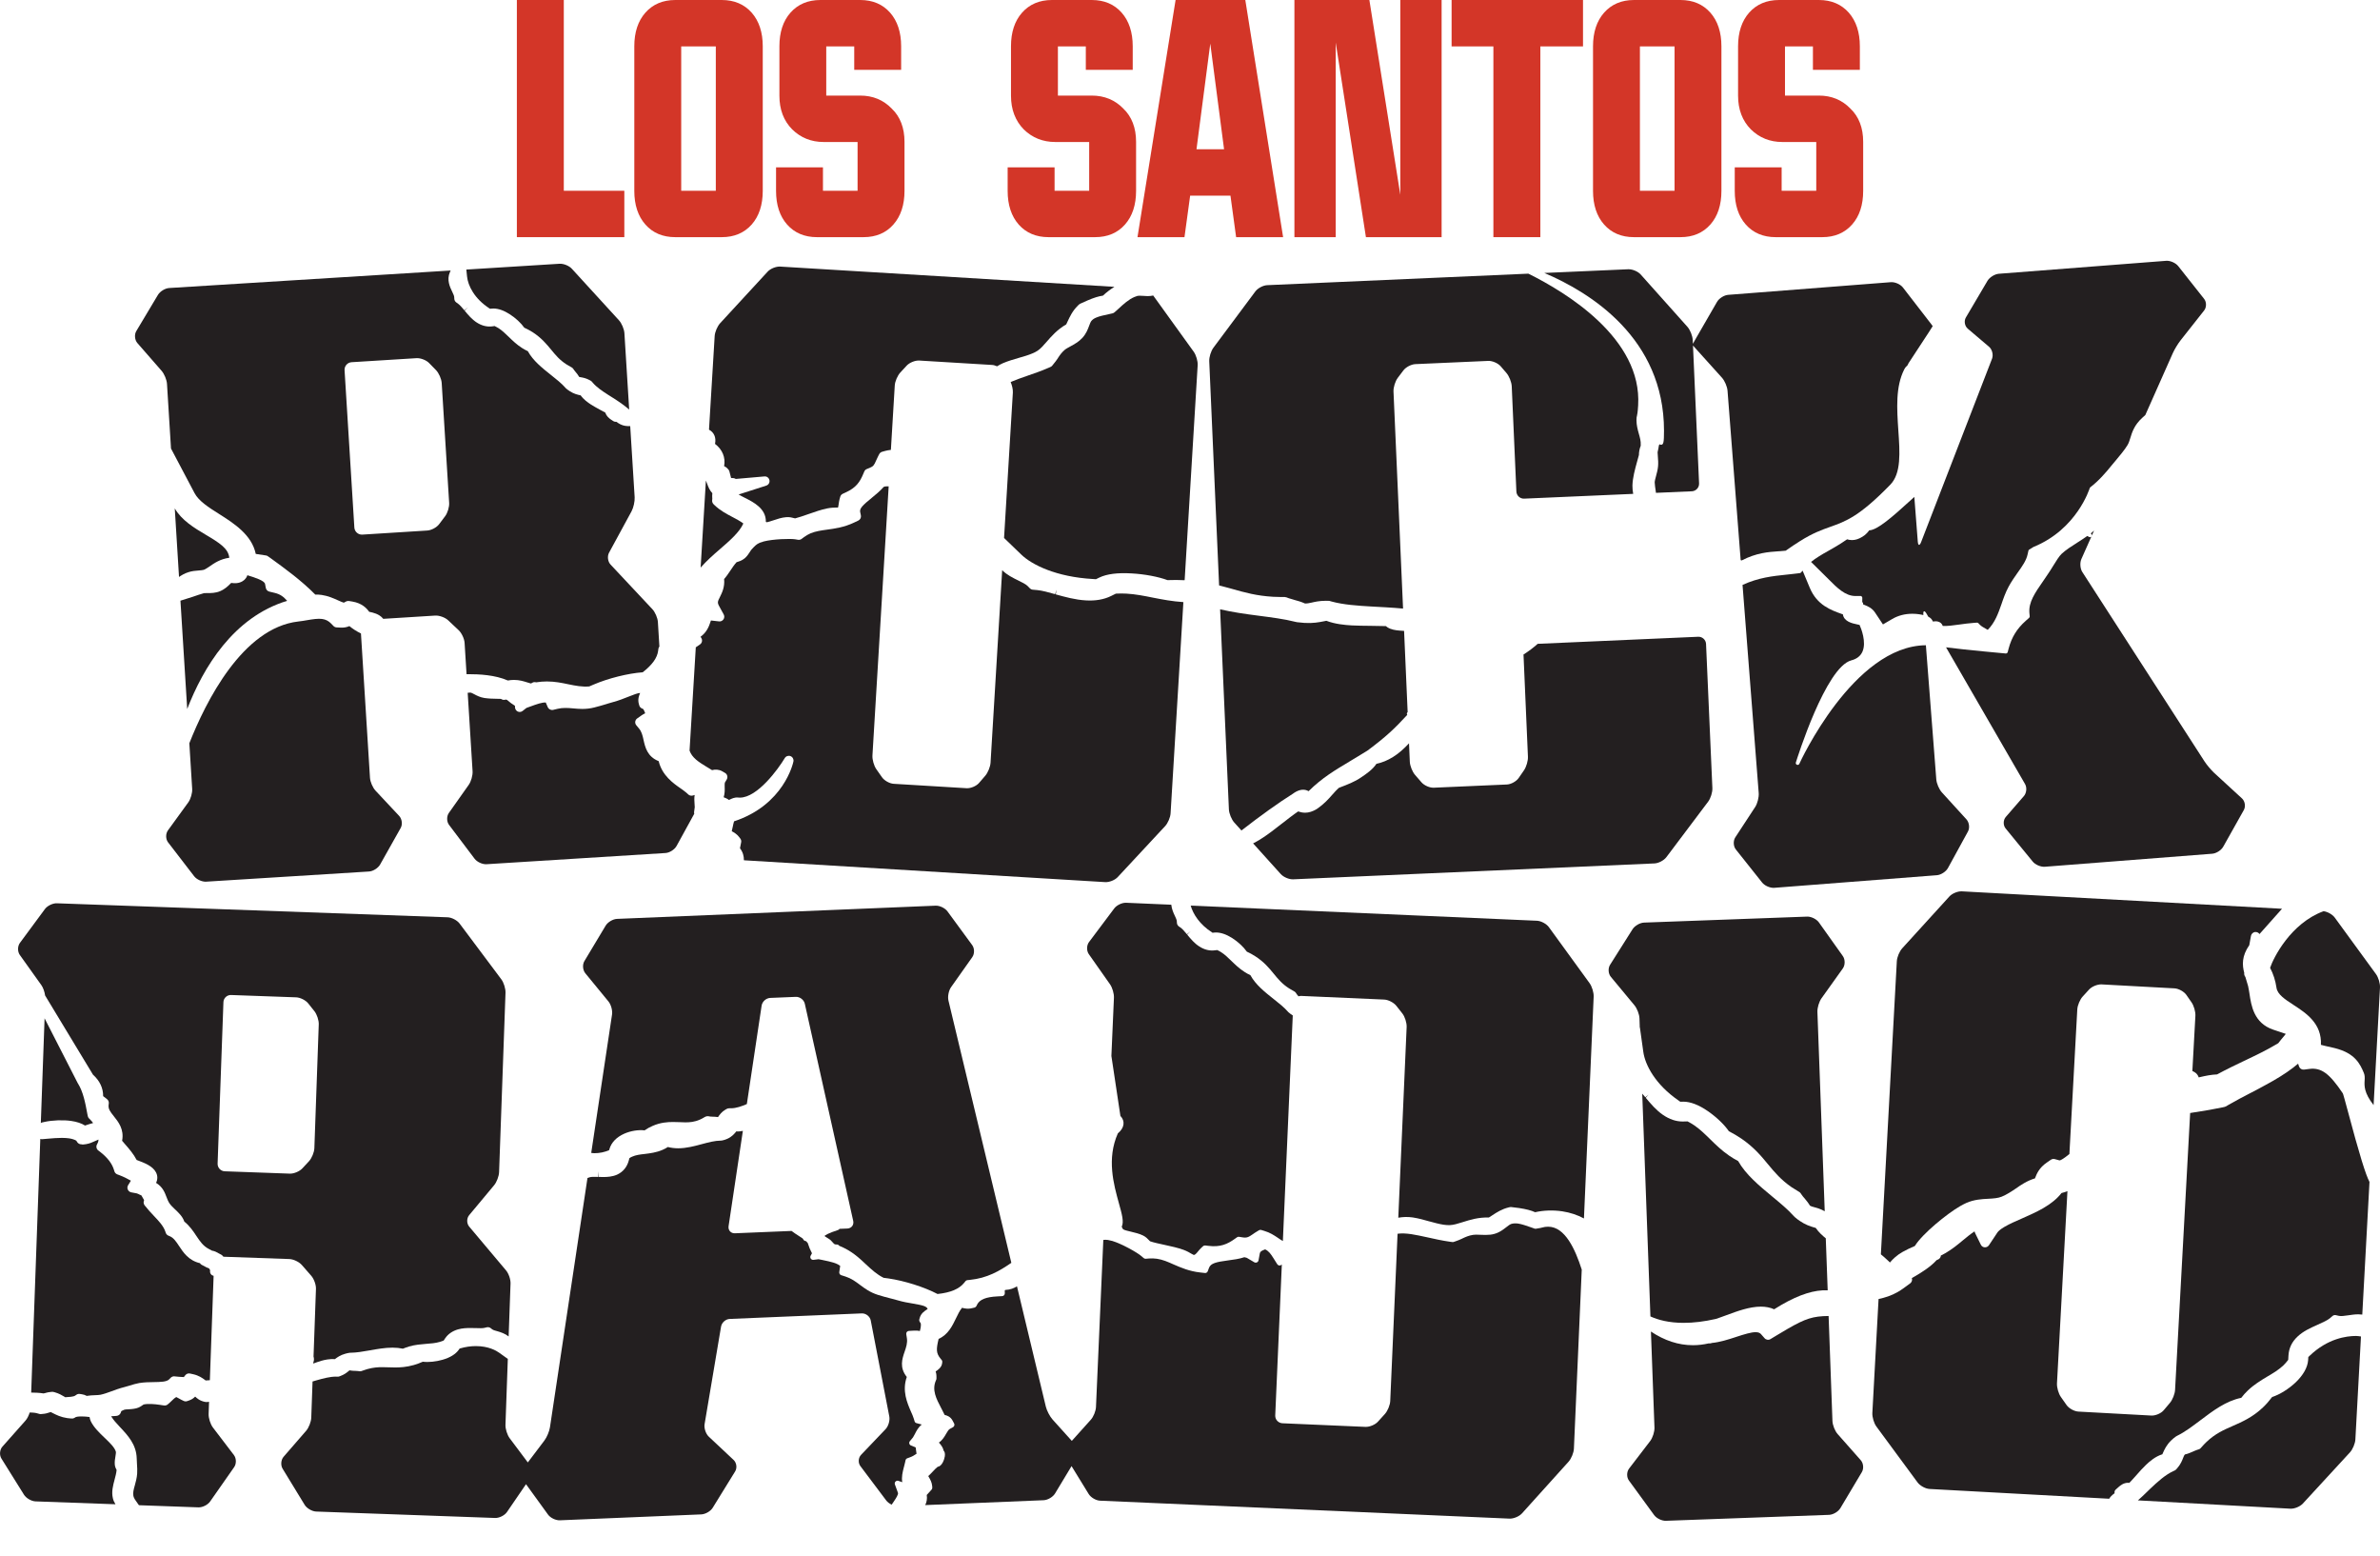 <?xml version="1.0" encoding="UTF-8"?>
<svg width="193.06px" height="126.19px" enable-background="new 0 0 193.061 126.188" version="1.1" viewBox="0 0 193.06 126.19" xml:space="preserve" xmlns="http://www.w3.org/2000/svg">

	
		<g fill="#231F20">
			<path d="m114.6 98.729c0.459 0.069 0.938 0.202 1.317 0.312l0.036 8e-3c0.382 0.104 0.777 0.213 1.141 0.269 0.168 0.022 0.311 0.035 0.452 0.035h0.046c0.313-9e-3 0.696-0.129 1.065-0.246 0.594-0.187 1.272-0.399 2.117-0.373 0.093-0.054 0.188-0.116 0.284-0.183 0.355-0.233 0.755-0.498 1.332-0.639l0.097-0.023c0.028-8e-3 0.056-8e-3 0.082-4e-3l0.105 0.012c0.218 0.023 0.4 0.047 0.563 0.07 0.558 0.086 0.97 0.191 1.289 0.338 0.688-0.158 1.462-0.182 2.203-0.073 0.648 0.097 1.245 0.302 1.757 0.578l0.788-17.981c0.017-0.334-0.136-0.83-0.331-1.099l-3.301-4.543c-0.195-0.269-0.631-0.502-0.961-0.519l-28.095-1.227c0.198 0.689 0.723 1.529 1.741 2.178 0.016 8e-3 0.025 0.02 0.038 0.025l0.112-0.016c0.057-4e-3 0.108-8e-3 0.159-8e-3 0.401 0 0.85 0.155 1.328 0.459 0.472 0.305 0.91 0.713 1.175 1.094 0.247 0.113 0.468 0.234 0.679 0.371 0.707 0.451 1.133 0.965 1.505 1.42 0.348 0.425 0.68 0.83 1.247 1.191 0.097 0.063 0.198 0.12 0.304 0.176l0.108 0.063c0.057 0.025 0.105 0.074 0.142 0.128l0.062 0.099c0.028 0.039 0.071 0.09 0.117 0.144 8e-3 0.011 0.017 0.022 0.025 0.034 0.066-0.023 0.14-0.037 0.216-0.034l6.742 0.296c0.33 0.014 0.77 0.242 0.978 0.503l0.494 0.627c0.205 0.261 0.356 0.75 0.347 1.082l-0.679 15.479c0.359-0.063 0.737-0.085 1.174-0.023z"/>
			<path d="m142.94 71.57c0.207 0.262 0.65 0.45 0.982 0.428l13.194-1.023c0.33-0.025 0.735-0.288 0.896-0.579l1.623-2.963c0.161-0.292 0.104-0.731-0.116-0.981l-1.996-2.191c-0.227-0.248-0.429-0.723-0.455-1.055l-0.845-10.88c-5.882 0.048-10.223 9.519-10.266 9.616-0.032 0.074-0.118 0.104-0.191 0.077-0.074-0.027-0.117-0.109-0.089-0.188 0.097-0.314 2.421-7.73 4.496-8.279 0.438-0.112 0.739-0.348 0.897-0.689 0.358-0.783-0.108-1.927-0.226-2.184-0.06-0.017-0.171-0.04-0.225-0.051-0.353-0.074-1.046-0.218-1.128-0.806-0.025-8e-3 -0.05-0.02-0.075-0.027-0.904-0.323-2.021-0.72-2.609-2.122l-0.584-1.396-0.125 0.144c-0.026 0.031-0.057 0.05-0.096 0.055l-0.344 0.042c-0.197 0.024-0.394 0.043-0.592 0.067l-0.146 0.015c-1.163 0.121-2.268 0.242-3.57 0.833l1.313 16.892c0.021 0.334-0.102 0.832-0.284 1.112l-1.619 2.472c-0.179 0.281-0.159 0.721 0.048 0.98l2.132 2.681z"/>
			<path d="m135.17 69.515 3.395-4.51c0.198-0.264 0.351-0.754 0.339-1.088l-0.514-11.698c-0.017-0.335-0.3-0.593-0.634-0.581l-13.021 0.573c-0.339 0.302-0.705 0.582-1.118 0.844-0.014 8e-3 -0.023 0.013-0.034 0.02l0.359 8.28c0.018 0.335-0.128 0.828-0.314 1.104l-0.439 0.636c-0.19 0.272-0.619 0.51-0.95 0.524l-5.925 0.26c-0.333 0.018-0.78-0.178-1.003-0.432l-0.526-0.607c-0.219-0.252-0.408-0.731-0.424-1.063l-0.065-1.498c-0.382 0.411-0.802 0.803-1.302 1.112-0.433 0.269-0.883 0.456-1.343 0.553-0.308 0.472-0.867 0.845-1.172 1.052l-0.093 0.063c-0.475 0.33-1.125 0.583-1.651 0.781l-0.136 0.056c-0.179 0.159-0.327 0.326-0.499 0.521l-0.025 0.026c-0.289 0.331-0.649 0.744-1.237 1.146 0 0-0.039 0.022-0.039 0.027-0.316 0.19-0.627 0.291-0.931 0.291-0.228 0-0.401-0.054-0.519-0.09-0.013-4e-3 -0.027-0.011-0.043-0.016-0.422 0.285-0.828 0.605-1.315 0.984l-0.033 0.024c-0.555 0.437-1.131 0.888-1.754 1.276-0.189 0.117-0.369 0.211-0.555 0.31l2.248 2.493c0.223 0.244 0.678 0.438 1.008 0.42l29.294-1.288c0.334-0.011 0.769-0.241 0.971-0.505z"/>
			<path d="m168.92 46.399c-0.183-0.276-0.219-0.755-0.083-1.063l0.812-1.825c-0.045 0.048-0.112 0.066-0.176 0.038l-0.16-0.082c-0.226 0.164-0.463 0.312-0.688 0.46l-0.111 0.069c-0.479 0.304-0.917 0.584-1.275 0.911-0.202 0.188-0.455 0.596-0.696 0.989-0.14 0.229-0.287 0.463-0.448 0.696-0.08 0.125-0.162 0.245-0.244 0.361l-0.097 0.142c-0.702 1.012-1.207 1.74-1.134 2.619l0.025 0.261c6e-3 0.047-0.014 0.094-0.05 0.129l-0.268 0.237c-0.723 0.642-1.153 1.343-1.398 2.277l-0.069 0.265c-0.02 0.07-0.09 0.116-0.158 0.112-0.151-0.017-3.211-0.286-4.844-0.5l6.407 11.084c0.168 0.289 0.125 0.729-0.093 0.98l-1.468 1.693c-0.215 0.252-0.225 0.67-0.014 0.931l2.196 2.683c0.209 0.26 0.653 0.447 0.983 0.424l13.578-1.056c0.336-0.026 0.738-0.284 0.899-0.575l1.669-2.972c0.159-0.291 0.093-0.711-0.15-0.938l-2.268-2.082c-0.24-0.227-0.591-0.639-0.771-0.918l-9.906-15.35z"/>
			<path d="m169.68 43.44 0.188-0.417c-0.091 0.078-0.166 0.155-0.271 0.234l0.049 0.043c0.036 0.04 0.044 0.091 0.034 0.14z"/>
			<path d="m134.98 34.928c0 0.961-0.04 1.141-0.245 1.141-0.052 0-0.091-0.02-0.121-0.043l-0.047 0.093c-0.021 0.16-0.059 0.34-0.107 0.558 0 0.101 0.011 0.206 0.02 0.319 0.023 0.284 0.043 0.553 0.017 0.825-0.024 0.28-0.099 0.541-0.16 0.774-0.05 0.179-0.112 0.413-0.112 0.525 0.012 0.226 0.043 0.443 0.078 0.661 7e-3 0.062 0.017 0.124 0.024 0.187l2.918-0.127c0.33-0.017 0.592-0.3 0.58-0.635l-0.494-11.183c0.065 0.076 0.193 0.221 0.351 0.391l1.999 2.217c0.224 0.248 0.426 0.724 0.452 1.054l1.065 13.738c0.026 0.01 0.056 0.017 0.082 0.027 1.203-0.62 2.153-0.686 2.99-0.744l0.086-4e-3c0.17-0.016 0.33-0.027 0.493-0.043 0.409-0.287 0.802-0.553 1.177-0.786 1.017-0.638 1.739-0.899 2.44-1.148 1.269-0.451 2.362-0.841 4.87-3.418 0.896-0.922 0.777-2.616 0.652-4.406-0.115-1.736-0.24-3.527 0.481-4.947 0.07-0.138 0.163-0.243 0.265-0.332 0.026-0.059 0.053-0.119 0.082-0.167l1.637-2.498c0.184-0.276 0.329-0.507 0.322-0.507 7e-3 0-0.154-0.218-0.361-0.479l-2.053-2.655c-0.205-0.264-0.645-0.455-0.977-0.432l-13.196 1.027c-0.33 0.024-0.739 0.28-0.906 0.568l-1.709 2.959c-0.11 0.189-0.201 0.35-0.25 0.442l-0.015-0.318c-0.016-0.33-0.207-0.81-0.429-1.059l-3.787-4.239c-0.222-0.249-0.673-0.44-1.009-0.428l-6.81 0.3c3.724 1.581 9.707 5.289 9.707 12.792z"/>
			<path d="m161.35 28.123c0.252 0.218 0.357 0.65 0.241 0.962l-5.757 14.882c-0.121 0.308-0.237 0.291-0.267-0.039l-0.281-3.63c-0.086 0.078-0.173 0.155-0.264 0.239-1.518 1.386-2.731 2.449-3.395 2.471-0.073 0.103-0.175 0.23-0.327 0.358l-0.053 0.043c-0.066 0.051-0.122 0.086-0.177 0.121-0.279 0.175-0.561 0.269-0.841 0.269-0.16 0-0.293-0.031-0.395-0.063-0.187 0.129-0.366 0.25-0.552 0.366-0.319 0.198-0.616 0.37-0.967 0.568-0.276 0.156-0.538 0.3-0.777 0.456-0.241 0.151-0.443 0.292-0.627 0.443l1.443 1.428c0.653 0.659 1.327 1.336 2.148 1.336l0.412-4e-3c0.036 0 0.079 0.016 0.109 0.047 0.027 0.026 0.043 0.065 0.043 0.108l-5e-3 0.34c0.06 0.038 0.086 0.112 0.063 0.182 0.039 0.02 0.089 0.039 0.147 0.063 0.233 0.094 0.576 0.234 0.817 0.588l0.653 0.98 0.738-0.431c0.479-0.285 1.036-0.433 1.644-0.433 0.37 0 0.676 0.053 0.897 0.106l-2e-3 -0.036c-0.027-0.331 0.09-0.366 0.258-0.078l0.142 0.245c0.222 0.106 0.325 0.265 0.371 0.39 0.165-0.027 0.31-0.023 0.437 0.012 0.138 0.043 0.296 0.132 0.362 0.347 0.354 0.026 0.854-0.043 1.328-0.109l0.03-4e-3c0.358-0.051 0.763-0.105 1.188-0.137l0.23-0.015c0.046-4e-3 0.086 0.015 0.115 0.042l0.125 0.129c0.123 0.124 0.287 0.214 0.462 0.312 0.057 0.031 0.118 0.066 0.177 0.101 0.596-0.606 0.844-1.327 1.113-2.086 0.144-0.425 0.322-0.942 0.587-1.429 0.219-0.405 0.482-0.778 0.714-1.109 0.389-0.542 0.72-1.012 0.82-1.507l0.063-0.28c7e-3 -0.043 0.03-0.077 0.064-0.098l0.348-0.214c3.534-1.436 4.546-4.729 4.559-4.761 8e-3 -0.031 0.027-0.058 0.05-0.077 0.688-0.529 1.262-1.194 1.732-1.779l0.075-0.09c0.076-0.093 0.162-0.194 0.252-0.3 0.313-0.373 0.738-0.883 0.962-1.257 0.097-0.163 0.159-0.354 0.222-0.561 0.14-0.46 0.323-1.061 0.97-1.646l0.25-0.228 2.229-5.016c0.136-0.305 0.416-0.768 0.622-1.029l1.916-2.428c0.207-0.261 0.207-0.689 0-0.95l-2.1-2.655c-0.206-0.26-0.648-0.455-0.979-0.428l-13.577 1.051c-0.332 0.028-0.741 0.285-0.913 0.569l-1.751 2.97c-0.172 0.288-0.101 0.7 0.151 0.914l1.728 1.469z"/>
			<path d="m112.53 50.86c-0.043-0.027-0.078-0.055-0.111-0.086-0.425-0.015-0.854-0.02-1.237-0.022-0.551-5e-3 -1.049-9e-3 -1.534-0.035-0.554-0.031-1.354-0.105-2.056-0.374-0.071 0.016-0.141 0.027-0.218 0.043-0.396 0.077-0.869 0.171-1.569 0.128-0.191-0.011-0.393-0.031-0.597-0.058l-0.162-0.036c-0.871-0.221-1.933-0.357-2.951-0.489-1.06-0.136-2.129-0.286-3.123-0.519l0.714 16.229c0.017 0.335 0.211 0.81 0.433 1.06l0.584 0.647c1.526-1.187 3.048-2.278 4.17-2.979 0.05-0.039 0.093-0.07 0.139-0.097 0.426-0.267 0.812-0.3 1.138-0.112 1.09-1.08 2.125-1.693 3.422-2.469l0.151-0.091c0.343-0.206 0.702-0.42 1.095-0.665l0.112-0.07c1.521-1.133 2.19-1.774 3.223-2.892 0-5e-3 -3e-3 -8e-3 -7e-3 -0.013-0.036-0.057-0.032-0.131 0.016-0.187l0.023-0.027-0.289-6.584-0.361-0.024c-0.312-0.025-0.704-0.075-1.005-0.278z"/>
			<path d="m99.947 47.758c1.017 0.288 1.978 0.561 3.337 0.639 0.227 0.012 0.464 0.02 0.7 0.02h0.237c0.047 4e-3 0.09 0.012 0.133 0.026l0.198 0.074c0.096 0.036 0.229 0.07 0.369 0.109l0.036 0.013c0.303 0.081 0.613 0.17 0.895 0.299 0.183 8e-3 0.308-0.019 0.53-0.066 0.271-0.063 0.641-0.151 1.175-0.151l0.207 4e-3c0.03 0 0.064 3e-3 0.097 0.011l0.164 0.048c0.948 0.257 2.097 0.338 3.194 0.4l1.188 0.066c0.5 0.028 0.961 0.063 1.406 0.103l-0.776-17.612c-0.012-0.33 0.142-0.821 0.34-1.09l0.459-0.607c0.198-0.268 0.636-0.498 0.97-0.514l5.924-0.262c0.333-0.01 0.782 0.185 1 0.434l0.477 0.556c0.214 0.253 0.404 0.729 0.421 1.063l0.377 8.537c0.013 0.335 0.3 0.596 0.63 0.581l8.845-0.387c-0.038-0.229-0.067-0.456-0.061-0.681 0.02-0.635 0.201-1.292 0.376-1.927l0.017-0.059c0.046-0.164 0.089-0.322 0.132-0.482 4e-3 -0.133 0.012-0.254 0.036-0.369 0.019-0.109 0.055-0.234 0.112-0.386-4e-3 -4e-3 0-0.036 0-0.063 0.02-0.308-0.066-0.607-0.157-0.923-0.084-0.3-0.188-0.669-0.188-1.086 0-0.195 0.015-0.26 0.04-0.358 0.021-0.101 0.061-0.257 0.096-0.848 0.327-5.413-5.833-9.154-8.904-10.676l-21.187 0.933c-0.33 0.015-0.767 0.244-0.964 0.513l-3.398 4.559c-0.2 0.269-0.352 0.759-0.339 1.094l0.8 18.183c0.359 0.089 0.713 0.185 1.056 0.282z"/>
			<path d="m178.13 87.027c0.073 0.064 0.172 0.18 0.226 0.344 0.043-0.013 0.089-0.021 0.136-0.031 0.409-0.094 0.856-0.19 1.353-0.211 0.782-0.424 1.534-0.782 2.2-1.102 0.93-0.439 1.809-0.857 2.764-1.43 0.14-0.188 0.291-0.366 0.437-0.54l0.026-0.032c0.05-0.063 0.096-0.123 0.147-0.182l-1.024-0.344c-1.568-0.529-1.782-1.963-1.922-2.908-0.031-0.205-0.071-0.438-0.114-0.631l-0.218-0.729-0.039-0.063c-0.05-0.082-0.069-0.176-0.054-0.269-0.168-0.639-0.214-1.354 0.409-2.251l0.136-0.754c0.036-0.172 0.179-0.305 0.357-0.313 0.141-4e-3 0.266 0.059 0.334 0.168l1.827-2.053-25.961-1.412c-0.336-0.021-0.791 0.168-1.017 0.412l-3.826 4.204c-0.225 0.245-0.425 0.72-0.441 1.052l-1.294 23.769c0.198 0.163 0.392 0.33 0.575 0.507l0.16 0.154c0.265-0.311 0.58-0.602 1.011-0.848 0.332-0.19 0.698-0.357 1.009-0.49 0.61-0.992 2.598-2.608 3.669-3.228 0.186-0.108 0.365-0.198 0.521-0.269 0.623-0.27 1.225-0.305 1.755-0.332 0.42-0.021 0.802-0.047 1.105-0.172 0.396-0.162 0.798-0.424 1.138-0.656 0.201-0.145 0.427-0.297 0.673-0.439 0.3-0.172 0.591-0.301 0.884-0.387 8e-3 -0.02 0.017-0.038 0.023-0.059 0.116-0.299 0.313-0.803 0.95-1.233l0.316-0.219c0.096-0.062 0.207-0.081 0.316-0.054l0.311 0.086c0.082 0.02 0.082 0.054 0.306-0.078 0.166-0.096 0.37-0.256 0.571-0.42l0.64-11.725c0.018-0.332 0.218-0.808 0.442-1.049l0.515-0.564c0.226-0.244 0.681-0.432 1.017-0.416l5.921 0.322c0.33 0.021 0.764 0.258 0.953 0.53l0.416 0.599c0.195 0.273 0.336 0.768 0.316 1.1l-0.245 4.472c0.124 0.055 0.225 0.115 0.29 0.174z"/>
			<path d="m91.033 99.57c0.043 0.088 0.047 0.098 0.093 0.129 0.093 0.063 0.39 0.131 0.604 0.182 0.34 0.082 0.684 0.16 0.997 0.315 0.229 0.112 0.373 0.271 0.479 0.382 0.03 0.031 0.059 0.063 0.082 0.082 0.293 0.104 0.738 0.198 1.168 0.291 0.548 0.117 1.102 0.241 1.55 0.404 0.291 0.109 0.494 0.229 0.66 0.328 0.047 0.027 0.142 0.081 0.172 0.089 0.098-3e-3 0.189-0.097 0.357-0.304 0.07-0.086 0.148-0.176 0.237-0.262l0.155-0.144c0.047-0.046 0.116-0.069 0.183-0.06l0.257 0.031c0.954 0.121 1.541-0.136 2.15-0.576l0.166-0.119c0.046-0.037 0.108-0.047 0.171-0.039l0.241 0.039c0.375 0.068 0.518-4e-3 0.877-0.254 0.104-0.073 0.198-0.141 0.3-0.198l0.191-0.117c0.054-0.034 0.119-0.042 0.182-0.026l0.254 0.078c0.462 0.133 0.802 0.361 1.103 0.563 0.146 0.102 0.275 0.188 0.402 0.257l0.803-18.298c-0.014-8e-3 -0.024-0.012-0.037-0.02-0.096-0.06-0.188-0.129-0.276-0.207l-0.036-0.027c-7e-3 -8e-3 -0.018-0.02-0.025-0.026l-0.023-0.026c-0.308-0.351-0.72-0.679-1.155-1.021-0.722-0.572-1.461-1.159-1.886-1.936-0.162-0.072-0.314-0.158-0.466-0.256-0.441-0.281-0.77-0.601-1.082-0.904-0.277-0.271-0.53-0.518-0.831-0.707-0.101-0.063-0.201-0.121-0.312-0.168l-0.193 0.022c-0.416 0.056-0.85-0.051-1.25-0.308-0.409-0.256-0.703-0.618-0.993-0.965l0.272-0.271-0.293 0.242c-0.175-0.206-0.355-0.425-0.491-0.524l-0.165-0.113c-0.089-0.069-0.151-0.176-0.155-0.285l-0.012-0.162c-9e-3 -0.104-0.095-0.271-0.163-0.426-0.114-0.233-0.246-0.543-0.282-0.887l-3.653-0.158c-0.332-0.018-0.768 0.189-0.97 0.453l-2.052 2.734c-0.198 0.264-0.207 0.703-0.017 0.977l1.719 2.444c0.193 0.272 0.338 0.767 0.32 1.101l-0.207 4.738c0 4e-3 6e-3 6e-3 6e-3 8e-3l0.726 4.832c0.194 0.197 0.284 0.443 0.248 0.692-0.034 0.256-0.191 0.501-0.455 0.72-0.918 2.063-0.338 4.139 0.082 5.659 0.248 0.892 0.425 1.515 0.233 1.907 0.016 0.036 0.027 0.067 0.04 0.095z"/>
			<path d="m188.48 73.894c-2.68 0.988-4.069 3.793-4.335 4.593 0.262 0.499 0.434 1.031 0.519 1.62 0.079 0.536 0.679 0.93 1.375 1.383 1.029 0.672 2.309 1.502 2.229 3.241 0.159 0.047 0.362 0.09 0.562 0.138 0.677 0.143 1.597 0.338 2.232 1.004 0.37 0.385 0.538 0.782 0.688 1.137 0.085 0.205 0.076 0.404 0.063 0.615-0.026 0.42-0.058 0.994 0.728 1.994l0.518-9.527c0.021-0.33-0.127-0.824-0.323-1.094l-3.352-4.594c-0.191-0.253-0.582-0.471-0.904-0.51z"/>
			<path d="m139.18 106.96c0.224-0.07 0.452-0.156 0.689-0.242l0.164-0.059c0.888-0.33 1.88-0.697 2.804-0.697 0.398 0 0.762 0.07 1.076 0.215 0.19-0.123 0.386-0.24 0.584-0.354 1.479-0.854 2.701-1.236 3.761-1.184l-0.155-4.219c-0.284-0.226-0.586-0.504-0.817-0.844-0.047-0.016-0.09-0.027-0.137-0.037-0.303-0.091-0.691-0.207-1.16-0.531-0.132-0.086-0.261-0.187-0.386-0.295l-0.1-0.098c-0.473-0.533-1.114-1.063-1.736-1.576-1.063-0.881-2.153-1.783-2.771-2.881-0.252-0.133-0.489-0.275-0.729-0.439-0.623-0.428-1.094-0.893-1.553-1.344-0.422-0.412-0.806-0.789-1.268-1.108-0.179-0.121-0.359-0.229-0.555-0.327l-0.405 9e-3c-0.533 0-1.065-0.18-1.584-0.534-0.561-0.385-0.988-0.896-1.404-1.39l0.229-0.257-0.261 0.218c-0.086-0.103-0.17-0.2-0.252-0.296l0.664 18.066c0.616 0.279 1.491 0.521 2.693 0.521 0.804 1e-3 1.679-0.105 2.609-0.317z"/>
			<path d="m58.385 44.547c0.821-0.713 1.6-1.386 1.914-2.095-0.265-0.198-0.568-0.358-0.888-0.526-0.476-0.252-0.993-0.524-1.437-0.948l-0.086-0.083c-0.086-0.081-0.129-0.198-0.121-0.314l0.013-0.129c4e-3 -0.015 0-0.051-4e-3 -0.089-4e-3 -0.086-0.013-0.215 8e-3 -0.366-0.233-0.246-0.344-0.548-0.421-0.767-0.027-0.081-0.064-0.182-0.102-0.26l-0.427 7.057c0.467-0.529 1.011-1.016 1.551-1.48z"/>
			<path d="m57.323 62.188c0.151 0.09 0.295 0.177 0.438 0.267 0.23-0.07 0.564-0.06 0.818 0.09l0.236 0.136c0.18 0.104 0.241 0.339 0.141 0.521l-0.152 0.258c-0.026 0.058-0.023 0.256-0.02 0.373 9e-3 0.229 0.013 0.519-0.082 0.82 0.129 0.049 0.289 0.113 0.434 0.223 0.011-4e-3 0.019-6e-3 0.027-0.016 0.186-0.094 0.427-0.214 0.709-0.184 0.05 6e-3 0.096 8e-3 0.143 8e-3 1.425 0 3.11-2.313 3.641-3.203 0.098-0.163 0.296-0.229 0.467-0.163 0.176 0.069 0.276 0.253 0.237 0.437-0.029 0.145-0.778 3.52-4.815 4.851-0.043 0.133-0.069 0.261-0.098 0.405-0.025 0.129-0.055 0.26-0.089 0.396 0.18 0.098 0.439 0.241 0.635 0.518l0.063 0.086c0.059 0.082 0.086 0.187 0.066 0.283l-0.021 0.113c-0.02 0.125-0.043 0.241-0.07 0.354 0 0.014-3e-3 0.023-3e-3 0.033 0.242 0.318 0.319 0.646 0.315 0.965 0.011 2e-3 0.023 6e-3 0.034 7e-3l29.265 1.769c0.336 0.022 0.791-0.158 1.021-0.404l3.844-4.131c0.228-0.242 0.429-0.711 0.448-1.047l1.038-17.125c-0.913-0.06-1.709-0.214-2.478-0.364-0.731-0.148-1.411-0.28-2.127-0.323-0.295-0.016-0.584-0.016-0.871 0l-0.386 0.19c-0.571 0.284-1.265 0.408-2.068 0.357-0.848-0.05-1.646-0.272-2.421-0.485l0.057-0.386-0.105 0.369c-0.541-0.151-1.056-0.295-1.439-0.331l-0.379-0.034c-0.093-9e-3 -0.179-0.052-0.24-0.116l-0.176-0.18c-0.145-0.148-0.471-0.307-0.762-0.451-0.424-0.207-0.943-0.462-1.304-0.836l-0.943 15.612c-0.02 0.33-0.214 0.811-0.432 1.063l-0.504 0.584c-0.219 0.252-0.668 0.442-1 0.424l-5.921-0.358c-0.33-0.019-0.76-0.257-0.95-0.532l-0.462-0.658c-0.191-0.275-0.331-0.771-0.312-1.102l1.317-21.831-0.275 5e-3c-0.042 0.016-0.089 0.03-0.132 0.043-0.287 0.33-0.636 0.615-0.973 0.892-0.736 0.595-0.989 0.855-0.932 1.14l0.058 0.276c0.036 0.172-0.054 0.347-0.212 0.421l-0.344 0.163c-0.806 0.383-1.576 0.49-2.195 0.572-0.477 0.066-0.928 0.129-1.336 0.3-0.183 0.082-0.354 0.179-0.521 0.3l-0.201 0.151c-0.083 0.063-0.188 0.086-0.288 0.07l-0.229-0.039c-0.394-0.065-1.798-0.023-2.557 0.175-0.13 0.036-0.234 0.071-0.327 0.109-0.262 0.113-0.396 0.257-0.662 0.546-0.039 0.042-0.082 0.112-0.121 0.176-0.109 0.166-0.237 0.373-0.433 0.536-0.104 0.086-0.219 0.152-0.351 0.21-0.104 0.043-0.205 0.074-0.291 0.101 0 0-9e-3 0-0.017 5e-3 -0.183 0.201-0.344 0.439-0.498 0.674-0.159 0.237-0.319 0.475-0.511 0.692 0.063 0.649-0.172 1.114-0.342 1.459-0.177 0.352-0.224 0.44-0.059 0.74l0.369 0.674c0.065 0.128 0.063 0.28-0.021 0.396-0.078 0.116-0.218 0.184-0.361 0.164l-0.657-0.074c-0.013 0.039-0.026 0.086-0.043 0.133-0.112 0.33-0.273 0.802-0.798 1.19l0.063 0.098c0.108 0.175 0.063 0.405-0.104 0.519l-0.323 0.221c-7e-3 5e-3 -0.013 9e-3 -0.021 0.014l-0.506 8.379c0.202 0.576 0.724 0.916 1.387 1.317z"/>
			<path d="m54.881 68.606 1.436-2.614c-0.013-0.047-0.021-0.096-0.014-0.145l0.053-0.391c4e-3 -0.047-7e-3 -0.189-0.016-0.275-0.015-0.202-0.034-0.46 9e-3 -0.713l-0.145 0.044c-0.129 0.038-0.269 8e-3 -0.369-0.082l-0.159-0.146c-0.118-0.104-0.286-0.218-0.461-0.346-0.607-0.421-1.502-1.048-1.785-2.212-0.924-0.365-1.095-1.132-1.224-1.705-0.077-0.358-0.155-0.692-0.377-0.949l-0.211-0.254c-0.069-0.081-0.103-0.187-0.09-0.295 0.018-0.105 0.073-0.203 0.159-0.261l0.354-0.249c0.098-0.066 0.193-0.125 0.296-0.172-0.063-0.183-0.128-0.299-0.162-0.342l-0.099-0.044c-0.104-0.043-0.187-0.132-0.219-0.244l-0.034-0.121c-0.109-0.374 0.013-0.693 0.104-0.892-0.187 0-0.538 0.137-0.941 0.297-0.368 0.146-0.768 0.307-1.211 0.427-0.145 0.04-0.3 0.086-0.46 0.133l-0.106 0.035c-0.297 0.09-0.632 0.19-0.993 0.28-0.319 0.082-0.643 0.121-0.981 0.121-0.261 0-0.494-0.024-0.728-0.043-0.487-0.047-0.873-0.063-1.285 0.035l-0.354 0.085c-0.182 0.039-0.366-0.055-0.437-0.226l-0.161-0.374c-0.307-0.012-0.688 0.121-1.296 0.343-0.058 0.02-0.12 0.043-0.183 0.066l-0.091 0.035-0.305 0.241c-0.111 0.09-0.264 0.108-0.393 0.051-0.128-0.06-0.214-0.188-0.226-0.331l-4e-3 -0.137c-0.223-0.136-0.438-0.295-0.646-0.479-0.032-0.012-0.063-0.02-0.099-0.027l-0.035 0.012c-0.098 0.027-0.198 0.016-0.287-0.027l-0.073-0.039c-0.109-4e-3 -0.227-4e-3 -0.343-8e-3 -0.309-4e-3 -0.634-0.012-0.989-0.063-0.357-0.055-0.627-0.198-0.825-0.304-0.108-0.058-0.241-0.127-0.304-0.132h-0.078c-0.045 0-0.104 8e-3 -0.155 0.013l0.397 6.37c0.019 0.332-0.121 0.826-0.315 1.099l-1.606 2.271c-0.194 0.271-0.188 0.713 0.015 0.978l2.067 2.737c0.202 0.268 0.634 0.467 0.97 0.447l14.516-0.908c0.335-0.02 0.735-0.277 0.899-0.57z"/>
			<path d="m67.434 100.63c0.082 0.09 0.152 0.174 0.23 0.248 0.039 0.018 0.072 0.024 0.111 0.041l0.114 2e-3c0.062 0 0.12 0.029 0.159 0.07 0.011 0.012 0.02 0.023 0.026 0.035 0.988 0.396 1.593 0.962 2.177 1.512 0.452 0.42 0.864 0.805 1.425 1.086 0.127 0.012 0.258 0.03 0.39 0.051 1.319 0.193 2.907 0.697 3.985 1.262 1.063-0.114 1.756-0.406 2.164-0.912l0.103-0.129c0.039-0.051 0.094-0.077 0.155-0.084l0.201-0.02c1.403-0.141 2.395-0.715 3.364-1.383l-5.101-21.263c-0.078-0.323 0.017-0.813 0.207-1.086l1.724-2.438c0.194-0.274 0.19-0.715-8e-3 -0.983l-2.001-2.729c-0.197-0.269-0.631-0.479-0.965-0.464l-25.843 1.071c-0.336 0.016-0.745 0.261-0.92 0.545l-1.725 2.877c-0.173 0.287-0.137 0.73 0.074 0.988l1.874 2.283c0.211 0.258 0.345 0.736 0.293 1.067l-1.688 11.218c0.087 0.01 0.177 0.024 0.264 0.024 0.409 0 0.811-0.082 1.188-0.245l0.022-0.078c0.155-0.548 0.577-0.98 1.211-1.262 0.515-0.225 1.128-0.326 1.646-0.268 0.211-0.146 0.422-0.267 0.644-0.358 0.638-0.284 1.222-0.319 1.662-0.319 0.175 0 0.347 8e-3 0.519 0.012 0.158 8e-3 0.319 0.016 0.476 0.016 0.354 0 0.742-0.025 1.19-0.225 0.093-0.039 0.19-0.09 0.287-0.148l0.108-0.063c0.099-0.055 0.211-0.074 0.319-0.055l0.125 0.023c0.043 8e-3 0.104 8e-3 0.176 8e-3 0.139 7e-3 0.291 7e-3 0.446 0.033 9e-3 -2e-3 0.013-0.012 0.016-0.02 0.109-0.158 0.273-0.4 0.588-0.584l0.086-0.05c0.074-0.043 0.16-0.067 0.242-0.06h0.123c0.416 0 0.861-0.16 1.286-0.342l1.198-7.979c0.05-0.331 0.361-0.611 0.695-0.628l2.075-0.086c0.332-0.016 0.666 0.24 0.735 0.564l3.925 17.604c0.073 0.326-0.142 0.604-0.472 0.619l-0.64 0.025c-0.026 0.041-0.063 0.077-0.116 0.094-0.817 0.262-1.043 0.426-1.102 0.487 0.046 0.042 0.155 0.108 0.221 0.147 0.131 0.081 0.256 0.156 0.332 0.249z"/>
			<path d="m191.11 108.34c-0.777 0-2.3 0.207-3.76 1.609-0.04 0.033-0.073 0.063-0.104 0.096l-0.016 0.254c-0.043 0.592-0.395 1.214-1.009 1.803-0.577 0.544-1.296 0.992-1.91 1.188-0.238 0.313-0.479 0.592-0.741 0.84-0.832 0.795-1.692 1.173-2.447 1.504-0.735 0.322-1.433 0.627-2.146 1.309-0.116 0.112-0.233 0.232-0.35 0.366l-0.118 0.131c-0.038 0.043-0.084 0.074-0.14 0.091l-0.16 0.051c-0.07 0.021-0.163 0.063-0.262 0.104l-0.029 0.017c-0.211 0.092-0.437 0.193-0.687 0.248-0.058 0.063-0.086 0.133-0.144 0.287-0.078 0.198-0.198 0.512-0.479 0.83l-0.095 0.102c-0.022 0.031-0.059 0.059-0.096 0.074l-0.118 0.055c-0.67 0.308-1.291 0.875-1.875 1.429l-0.632 0.61c-0.129 0.125-0.247 0.222-0.372 0.336l12.366 0.674c0.33 0.02 0.784-0.168 1.012-0.413l3.823-4.153c0.225-0.246 0.423-0.717 0.441-1.048l0.454-8.351c-0.133-0.017-0.263-0.043-0.406-0.043z"/>
			<path d="m3.533 113c0.038-4e-3 0.077-0.012 0.154-0.035l0.036-0.012c0.104-0.027 0.237-0.063 0.403-0.074l0.082-6e-3c0.046-0.01 0.093-6e-3 0.141 0.011l0.09 0.022c0.344 0.098 0.58 0.237 0.771 0.352 0.032 0.021 0.059 0.037 0.082 0.051 0.289-0.014 0.659-0.039 0.795-0.125l0.121-0.082c0.077-0.055 0.175-0.072 0.268-0.059l0.175 0.027c0.143 0.022 0.271 0.065 0.384 0.131 0.236-0.043 0.466-0.049 0.677-0.058 0.18-8e-3 0.33-0.013 0.436-0.035 0.28-0.06 0.564-0.159 0.86-0.269 0.315-0.117 0.683-0.254 1.114-0.362 0.115-0.03 0.248-0.069 0.39-0.112 0.271-0.086 0.535-0.164 0.782-0.207 0.396-0.064 0.805-0.074 1.164-0.076 0.57-0.01 1.063-0.012 1.275-0.234l0.112-0.116c0.082-0.085 0.191-0.128 0.308-0.116l0.354 0.034c0.229 0.022 0.405 0.021 0.409 0.021l0.125-0.159c0.093-0.108 0.232-0.156 0.373-0.125l0.253 0.055c0.465 0.103 0.748 0.312 0.935 0.447 0.028 0.022 0.056 0.04 0.078 0.06 0.109-6e-3 0.228-0.014 0.343-0.021l0.305-8.462c-0.086-0.021-0.164-0.065-0.219-0.137-0.059-0.082-0.086-0.185-0.068-0.285l3e-3 -0.039c-0.032-0.049-0.06-0.092-0.075-0.135-0.178-0.061-0.322-0.146-0.393-0.188l-0.212-0.108c-0.063-0.031-0.107-0.078-0.143-0.137-0.923-0.214-1.358-0.88-1.686-1.377-0.237-0.357-0.438-0.663-0.735-0.796l-0.15-0.065c-0.095-0.043-0.168-0.121-0.202-0.219l-0.042-0.121c-0.16-0.459-0.537-0.852-0.937-1.271l-0.03-0.035c-0.214-0.227-0.432-0.456-0.63-0.713l-0.079-0.094c-0.072-0.102-0.102-0.229-0.063-0.351l0.022-0.073c-0.022-0.039-0.063-0.105-0.086-0.145-0.037-0.063-0.089-0.145-0.136-0.238-0.093-0.033-0.167-0.072-0.229-0.104-0.094-0.047-0.108-0.051-0.133-0.055l-0.455-0.086c-0.123-0.023-0.229-0.105-0.279-0.219-0.055-0.111-0.047-0.245 0.016-0.352l0.188-0.307c0.011-0.023 0.026-0.047 0.043-0.068-0.297-0.166-0.547-0.301-0.937-0.449l-0.175-0.066c-0.105-0.043-0.189-0.131-0.225-0.24l-0.041-0.137c-0.161-0.511-0.512-0.965-1.103-1.434l-0.172-0.131c-0.146-0.113-0.188-0.309-0.105-0.467l0.079-0.164c0.03-0.065 0.033-0.102 0.046-0.19 0-0.021 5e-3 -0.039 5e-3 -0.056-0.09 0.032-0.191 0.079-0.261 0.113-0.226 0.103-0.463 0.212-0.734 0.255l-0.216 0.029c-0.057 0.014-0.115 4e-3 -0.175-0.012-0.132 4e-3 -0.265-0.059-0.343-0.18l-0.073-0.117c-0.151-0.088-0.343-0.15-0.584-0.187-0.168-0.022-0.361-0.038-0.588-0.038-0.378 0-0.773 0.035-1.098 0.063l-0.495 0.043c-0.053 4e-3 -0.106-8e-3 -0.155-0.023l-0.739 20.571c0.331 2e-3 0.668 0.017 1.004 0.069z"/>
			<path d="m93.091 24.013c-0.125 0-0.25-8e-3 -0.365-0.02-0.188-0.012-0.366-0.02-0.472 7e-3 -0.082 0.023-0.159 0.052-0.237 0.086-0.467 0.199-0.875 0.573-1.265 0.932l-0.348 0.311c-0.052 0.043-0.107 0.074-0.175 0.086l-0.293 0.065c-0.398 0.086-0.748 0.16-1.012 0.273-0.176 0.074-0.295 0.155-0.396 0.276-0.05 0.058-0.129 0.25-0.175 0.377-0.108 0.3-0.25 0.666-0.558 1-0.284 0.309-0.65 0.511-0.975 0.688-0.146 0.081-0.354 0.191-0.45 0.276-0.262 0.227-0.394 0.425-0.545 0.654 0 4e-3 -0.017 0.027-0.017 0.032-0.104 0.15-0.222 0.323-0.381 0.505l-0.078 0.098c-0.039 0.043-0.086 0.082-0.14 0.101l-0.128 0.056c-0.637 0.28-1.229 0.481-1.801 0.677-0.442 0.155-0.849 0.296-1.201 0.448-0.034 0.014-0.063 0.028-0.096 0.043 0.116 0.269 0.191 0.604 0.178 0.848l-0.714 11.795 1.387 1.336c0.879 0.855 2.873 1.825 5.815 1.991 0.085 9e-3 0.171 0.013 0.251 0.017l0.29-0.141c0.592-0.284 1.469-0.397 2.597-0.33 1.063 0.058 2.168 0.268 2.92 0.545 0.479-0.021 0.938-0.014 1.389 7e-3l1.056-17.428c0.021-0.334-0.125-0.824-0.318-1.097l-3.289-4.563c-0.139 0.031-0.289 0.049-0.454 0.049z"/>
			<path d="m72.527 121.73c0.144-0.214 0.36-0.541 0.314-0.666l-0.248-0.681c-0.03-0.082-0.013-0.176 0.05-0.237 0.063-0.062 0.155-0.086 0.237-0.054l0.309 0.107c-0.07-0.432 0.027-0.81 0.127-1.203l0.014-0.047c0.029-0.111 0.063-0.232 0.089-0.361l0.036-0.164c0.015-0.078 0.072-0.141 0.147-0.166l0.192-0.07c0.184-0.063 0.361-0.159 0.554-0.296-0.022-0.112-0.034-0.214-0.043-0.308-7e-3 -0.06-0.016-0.146-0.026-0.203l-0.383-0.16c-0.064-0.021-0.115-0.08-0.132-0.151-0.02-0.069 0-0.144 0.043-0.198l0.254-0.307c0.037-0.053 0.101-0.172 0.151-0.271 0.12-0.242 0.284-0.562 0.561-0.769-0.048-0.011-0.095-0.026-0.15-0.042l-0.277-0.074c-0.078-0.02-0.136-0.072-0.158-0.154l-0.063-0.207c-0.047-0.164-0.133-0.357-0.225-0.563-0.313-0.722-0.738-1.694-0.343-2.821-0.614-0.765-0.373-1.47-0.179-2.041 0.129-0.373 0.246-0.717 0.188-1.102l-0.052-0.327c-0.011-0.063 9e-3 -0.129 0.048-0.181 0.04-0.049 0.098-0.076 0.163-0.082l0.437-0.025c0.168-9e-3 0.315 3e-3 0.457 0.031 0.097-0.344 0.093-0.576 0.063-0.635l-0.077-0.109c-0.039-0.059-0.05-0.129-0.035-0.193l0.035-0.123c0.098-0.363 0.387-0.556 0.555-0.664 0.029-0.02 0.068-0.043 0.09-0.063-0.096-0.211-0.327-0.288-1.178-0.434-0.399-0.064-0.821-0.139-1.258-0.268-0.145-0.043-0.294-0.083-0.459-0.125l-0.125-0.031c-0.303-0.078-0.648-0.166-1-0.279-0.658-0.207-1.07-0.518-1.467-0.813-0.374-0.28-0.683-0.514-1.176-0.677l-0.353-0.113c-0.104-0.035-0.17-0.141-0.154-0.25l0.074-0.502c-0.289-0.232-0.709-0.326-1.44-0.479l-0.313-0.063-0.415 0.051c-0.089 8e-3 -0.166-0.027-0.218-0.102-0.046-0.07-0.05-0.16-0.011-0.232l0.108-0.199c-0.136-0.258-0.25-0.529-0.343-0.83-0.036-0.051-0.079-0.096-0.133-0.151l-0.078-0.017c-0.059-0.014-0.104-0.049-0.136-0.104l-0.063-0.098c-0.102-0.07-0.211-0.141-0.326-0.215-0.185-0.114-0.381-0.248-0.576-0.396l-4.593 0.19c-0.332 0.015-0.564-0.245-0.516-0.576l1.159-7.729c-0.166 0.035-0.347 0.059-0.535 0.045-0.156 0.199-0.366 0.443-0.743 0.606-0.121 0.052-0.246 0.095-0.371 0.121l-0.054 8e-3c-0.02 9e-3 -0.043 9e-3 -0.065 9e-3l-0.039 2e-3c-0.464 4e-3 -0.967 0.137-1.491 0.276-0.627 0.168-1.273 0.345-1.95 0.345-0.296 0-0.573-0.037-0.837-0.103-0.136 0.089-0.277 0.163-0.429 0.229-0.506 0.221-1.005 0.279-1.442 0.334-0.398 0.043-0.726 0.086-1.017 0.215-0.082 0.033-0.157 0.074-0.23 0.125l-0.053 0.197c-0.146 0.537-0.479 0.93-0.959 1.146-0.377 0.163-0.786 0.187-1.1 0.187-0.132 0-0.268-4e-3 -0.398-8e-3l-0.021-0.467-0.016 0.467c-0.295-0.012-0.571-9e-3 -0.673 0.027l-0.182 0.061-3.043 20.213c-0.05 0.332-0.253 0.817-0.455 1.082l-1.341 1.77-1.474-1.965c-0.198-0.269-0.355-0.758-0.339-1.094l0.19-5.336-0.709-0.506c-0.222-0.16-0.849-0.533-1.884-0.533-0.416 0-0.845 0.063-1.272 0.187-0.018 5e-3 -0.03 8e-3 -0.048 0.016l-0.063 0.093c-0.253 0.355-0.708 0.641-1.323 0.814-0.527 0.152-1.137 0.215-1.596 0.158-0.245 0.109-0.482 0.195-0.724 0.266-0.615 0.176-1.135 0.199-1.515 0.199-0.188 0-0.372-4e-3 -0.55-0.012-0.168-0.01-0.334-0.012-0.502-0.012-0.327 0-0.724 0.02-1.215 0.158-0.108 0.031-0.222 0.071-0.332 0.109l-0.119 0.043c-0.059 0.023-0.125 0.031-0.188 0.02l-0.115-0.016c-0.043-8e-3 -0.112-8e-3 -0.183-0.012-0.161-4e-3 -0.333-8e-3 -0.504-0.043-0.022 0.016-0.059 0.043-0.111 0.09-0.125 0.101-0.316 0.253-0.62 0.365l-0.094 0.035c-0.043 0.016-0.089 0.026-0.136 0.022l-0.141-4e-3c-0.482 0-1.032 0.146-1.549 0.293l-0.347 0.101-0.104 2.939c-0.014 0.334-0.2 0.813-0.418 1.063l-1.825 2.102c-0.218 0.25-0.253 0.689-0.078 0.975l1.787 2.928c0.175 0.283 0.593 0.524 0.923 0.541l14.535 0.521c0.33 8e-3 0.759-0.206 0.95-0.479l1.546-2.26 1.782 2.46c0.193 0.272 0.627 0.479 0.961 0.468l11.479-0.479c0.336-0.017 0.752-0.257 0.923-0.537l1.818-2.946c0.175-0.283 0.121-0.701-0.122-0.931l-2.012-1.888c-0.245-0.229-0.396-0.687-0.344-1.012l1.336-7.914c0.06-0.332 0.374-0.611 0.709-0.623l10.712-0.449c0.332-0.01 0.658 0.246 0.722 0.572l1.505 7.785c0.063 0.323-0.073 0.791-0.303 1.032l-1.984 2.078c-0.232 0.241-0.257 0.655-0.056 0.919l2.099 2.791c0.101 0.132 0.261 0.25 0.437 0.333 0.071-0.1 0.135-0.199 0.196-0.29z"/>
			<path d="m9.154 121.49c-0.12-0.521 0.012-1.013 0.137-1.486 0.068-0.262 0.145-0.533 0.168-0.795-0.057-0.102-0.125-0.246-0.146-0.424-0.022-0.258 0.017-0.488 0.053-0.693 0.018-0.125 0.05-0.305 0.032-0.366-0.1-0.354-0.498-0.731-0.917-1.133-0.409-0.39-0.863-0.825-1.11-1.323-0.062-0.128-0.09-0.249-0.104-0.357-0.223-0.031-0.444-0.047-0.646-0.047-0.301 0-0.444 0.035-0.472 0.051l-0.104 0.063c-0.07 0.047-0.152 0.066-0.234 0.055l-0.147-0.012c-0.069-4e-3 -0.14-0.016-0.205-0.021-0.53-0.078-0.871-0.254-1.153-0.395-0.069-0.035-0.136-0.066-0.192-0.098-0.031 8e-3 -0.06 0.021-0.095 0.031-0.151 0.051-0.347 0.115-0.618 0.127l-0.086 0.01c-0.046 3e-3 -0.089-4e-3 -0.134-0.018l-0.089-0.025c-0.097-0.031-0.188-0.051-0.275-0.063-0.13-0.02-0.268-0.023-0.409-0.021-0.077 0.248-0.2 0.5-0.343 0.658l-1.867 2.105c-0.224 0.249-0.258 0.689-0.082 0.969l1.833 2.937c0.18 0.28 0.596 0.522 0.927 0.536l6.492 0.234c-0.096-0.152-0.173-0.313-0.214-0.499z"/>
			<path d="m125.58 99.479c-0.164 0-0.332 0.022-0.504 0.073-0.073 0.025-0.151 0.035-0.229 0.048l-0.25 0.043c-0.037 8e-3 -0.08 4e-3 -0.116-9e-3l-0.282-0.1c-0.409-0.142-0.752-0.263-1.053-0.309-0.211-0.027-0.381-0.023-0.563 0.033-0.098 0.031-0.257 0.152-0.394 0.259-0.25 0.194-0.549 0.428-0.963 0.544-0.205 0.061-0.438 0.086-0.727 0.086-0.146 0-0.293-7e-3 -0.425-0.012-0.234-0.012-0.452-0.016-0.571 5e-3 -0.375 0.058-0.607 0.17-0.861 0.286l-0.039 0.021c-0.171 0.077-0.347 0.159-0.57 0.229l-0.118 0.039c-0.033 0.012-0.069 0.016-0.104 8e-3l-0.14-0.016c-0.696-0.098-1.339-0.242-1.903-0.369-0.459-0.098-0.888-0.195-1.286-0.254-0.45-0.066-0.798-0.076-1.115-0.033l-0.594 13.557c-0.014 0.335-0.208 0.807-0.432 1.057l-0.564 0.623c-0.222 0.248-0.677 0.438-1.013 0.424l-6.74-0.293c-0.332-0.02-0.593-0.299-0.58-0.635l0.535-12.238-0.041 0.031c-0.052 0.043-0.116 0.059-0.18 0.047-0.063-0.013-0.116-0.051-0.152-0.105l-0.307-0.489c-0.219-0.347-0.377-0.575-0.674-0.713-0.343 0.129-0.405 0.194-0.433 0.335l-0.104 0.557c-0.017 0.074-0.063 0.137-0.132 0.164-0.066 0.03-0.146 0.026-0.206-8e-3l-0.615-0.363c-0.066-0.01-0.129-0.025-0.195-0.049-0.42 0.141-0.884 0.202-1.332 0.26-0.939 0.125-1.398 0.227-1.536 0.604l-0.098 0.265c-0.035 0.102-0.136 0.168-0.237 0.151l-0.382-0.043c-0.875-0.095-1.554-0.39-2.151-0.649-0.459-0.207-0.888-0.394-1.358-0.463-0.215-0.031-0.425-0.035-0.646-0.021l-0.258 0.022c-0.06 4e-3 -0.119-0.016-0.168-0.054l-0.179-0.155c-0.35-0.305-1.6-1.004-2.362-1.234-0.138-0.039-0.254-0.065-0.361-0.082-0.137-0.02-0.254-0.018-0.373-2e-3l-0.595 13.545c-0.014 0.332-0.204 0.807-0.432 1.051l-1.528 1.7-1.563-1.734c-0.222-0.249-0.466-0.716-0.545-1.043l-2.341-9.757c-0.235 0.146-0.532 0.277-0.944 0.294l-0.015 0.011c-0.014 8e-3 -0.021 0.012-0.032 0.016l4e-3 0.246c0 0.121-0.093 0.226-0.214 0.229l-0.396 0.022c-0.92 0.048-1.422 0.25-1.631 0.654l-0.064 0.133c-0.032 0.058-0.086 0.101-0.148 0.119l-0.188 0.043c-0.191 0.051-0.387 0.061-0.58 0.027-0.094-0.012-0.177-0.031-0.245-0.055-0.194 0.226-0.343 0.537-0.498 0.863-0.284 0.588-0.627 1.313-1.405 1.662-0.207 0.856-0.202 1.164 0.155 1.598l0.09 0.111c0.046 0.051 0.063 0.117 0.05 0.188l-0.019 0.125c-0.053 0.283-0.285 0.463-0.519 0.619 0.05 0.14 0.073 0.27 0.069 0.531l-3e-3 0.053c0 0.031-4e-3 0.059-0.018 0.085l-0.02 0.047c-0.347 0.786 0.017 1.479 0.436 2.28l0.018 0.031c0.082 0.164 0.171 0.326 0.25 0.498 0.17 0.035 0.466 0.133 0.634 0.443l0.132 0.246c0.061 0.107 0.018 0.249-0.093 0.307l-0.265 0.145c-0.092 0.052-0.196 0.23-0.281 0.375-0.133 0.232-0.295 0.519-0.595 0.725 0.016 0.016 0.029 0.034 0.046 0.051 0.122 0.145 0.284 0.334 0.34 0.606 0.073 0.073 0.132 0.214 0.096 0.455-0.037 0.258-0.23 0.817-0.574 0.849-0.156 0.121-0.272 0.249-0.397 0.383-0.116 0.123-0.232 0.248-0.373 0.373 0.016 0.03 0.035 0.063 0.055 0.094 0.104 0.18 0.241 0.416 0.266 0.731l7e-3 0.108c4e-3 0.058-0.017 0.119-0.054 0.162l-0.078 0.086c-0.086 0.102-0.172 0.191-0.258 0.285l-0.06 0.063c0.049 0.323-0.011 0.592-0.123 0.824l9.614-0.396c0.332-0.017 0.744-0.261 0.916-0.545l1.339-2.22 1.39 2.263c0.175 0.284 0.591 0.528 0.927 0.541l33.213 1.455c0.329 0.012 0.785-0.179 1.007-0.424l3.779-4.191c0.223-0.25 0.416-0.721 0.434-1.057l0.636-14.521c-0.524-1.634-1.348-3.481-2.728-3.481z"/>
			<path d="m132.99 82.585 0.025 0.738c2e-3 0.01 0.011 0.016 0.013 0.024l0.272 1.946c0.144 1.063 0.974 2.658 2.864 3.955 0.043 0.035 0.09 0.065 0.136 0.098l0.247-6e-3c0.58 0 1.26 0.263 1.988 0.766 0.688 0.475 1.336 1.089 1.706 1.63 0.368 0.19 0.707 0.39 1.025 0.606 1.002 0.689 1.593 1.398 2.16 2.087 0.534 0.644 1.04 1.25 1.911 1.851 0.145 0.098 0.3 0.194 0.461 0.287l0.158 0.098c0.043 0.026 0.083 0.063 0.108 0.102l0.1 0.145c0.042 0.066 0.111 0.147 0.186 0.233l0.032 0.035c0.143 0.176 0.307 0.37 0.436 0.592 0.098 0.06 0.183 0.081 0.344 0.124 0.201 0.053 0.503 0.132 0.856 0.331l-0.594-16.171c-0.012-0.33 0.136-0.824 0.331-1.098l1.737-2.43c0.188-0.271 0.188-0.716 0-0.988l-1.946-2.736c-0.191-0.268-0.623-0.482-0.955-0.471l-13.227 0.485c-0.337 0.013-0.752 0.255-0.932 0.534l-1.826 2.889c-0.179 0.28-0.15 0.721 0.063 0.977l1.907 2.298c0.218 0.256 0.402 0.737 0.414 1.069z"/>
			<path d="m171.26 121.32c0.096-0.094 0.189-0.168 0.271-0.226l-5e-3 -0.056c-8e-3 -0.09 0.028-0.18 0.099-0.242l0.215-0.193c0.168-0.15 0.429-0.357 0.782-0.357 0.034 0 0.068 4e-3 0.104 8e-3 0.198-0.203 0.39-0.42 0.581-0.635 0.231-0.27 0.505-0.568 0.782-0.836 0.3-0.285 0.746-0.67 1.318-0.85 0.015-0.035 0.03-0.07 0.047-0.109 0.125-0.279 0.287-0.652 0.683-1.027 0.104-0.102 0.225-0.202 0.354-0.295l0.051-0.031c0.013-8e-3 0.02-0.016 0.031-0.02l0.043-0.023c0.61-0.295 1.237-0.771 1.846-1.23 1.035-0.781 2.104-1.593 3.344-1.841 0.163-0.214 0.334-0.407 0.529-0.592 0.518-0.493 1.063-0.821 1.593-1.138 0.479-0.283 0.917-0.543 1.296-0.902 0.143-0.141 0.271-0.287 0.39-0.447l0.021-0.357c0.034-0.584 0.273-1.098 0.727-1.525 0.469-0.447 1.06-0.709 1.632-0.965l0.03-0.014c0.405-0.182 0.77-0.346 0.975-0.517l0.214-0.185c0.075-0.059 0.172-0.086 0.265-0.063l0.237 0.055c0.184 0.039 0.443 8e-3 0.771-0.043 0.254-0.037 0.528-0.08 0.817-0.08 0.111 0 0.217 0.01 0.32 0.021l0.585-10.756c-0.313-0.605-0.787-2.105-1.806-5.924-0.151-0.557-0.291-1.082-0.322-1.16-0.012-0.039-0.027-0.078-0.039-0.105-1.086-1.619-1.747-2.094-2.705-1.978l-0.434 0.056c-0.183 0.022-0.35-0.082-0.409-0.254l-0.075-0.227c-0.538 0.457-1.191 0.908-2.025 1.387-0.575 0.331-1.179 0.646-1.762 0.954l-0.061 0.03c-0.566 0.293-1.207 0.627-1.777 0.957l-0.23 0.138c-0.039 0.021-0.076 0.034-0.116 0.042l-0.138 0.031c-0.727 0.156-1.438 0.271-2.128 0.382l-0.207 0.03c-0.099 0.016-0.211 0.033-0.314 0.051l-1.223 22.449c-0.017 0.334-0.206 0.813-0.424 1.066l-0.498 0.588c-0.214 0.258-0.666 0.447-0.996 0.432l-5.921-0.322c-0.332-0.016-0.765-0.253-0.959-0.525l-0.463-0.658c-0.194-0.271-0.334-0.768-0.319-1.101l0.849-15.592c-0.158 0.062-0.317 0.114-0.481 0.153-0.347 0.449-0.838 0.853-1.491 1.232-0.563 0.323-1.188 0.596-1.734 0.838-0.482 0.209-0.98 0.428-1.375 0.656-0.382 0.223-0.532 0.375-0.593 0.464l-0.695 1.044c-0.074 0.112-0.203 0.176-0.344 0.167-0.136-8e-3 -0.257-0.09-0.314-0.215l-0.437-0.888c-0.022-0.051-0.051-0.108-0.072-0.188-0.34 0.223-0.637 0.469-0.947 0.725-0.401 0.336-0.856 0.713-1.44 1.052-0.108 0.063-0.226 0.124-0.347 0.183 0 0.023-3e-3 0.049-7e-3 0.066-0.03 0.109-0.109 0.203-0.211 0.249l-0.129 0.06c-0.472 0.528-1.19 0.979-1.774 1.319-0.082 0.046-0.159 0.089-0.231 0.131 0.015 0.048 0.021 0.099 0.019 0.149-8e-3 0.111-0.066 0.213-0.155 0.283l-0.571 0.416c-0.146 0.104-0.289 0.198-0.426 0.276-0.529 0.306-1.063 0.468-1.566 0.576l-0.504 9.243c-0.017 0.336 0.129 0.826 0.327 1.096l3.348 4.543c0.204 0.268 0.636 0.503 0.966 0.521l14.571 0.793c0.045-0.07 0.093-0.149 0.167-0.22z"/>
			<path d="m149.07 116.3c-0.222-0.248-0.412-0.723-0.426-1.059l-0.312-8.521c-1.282 0.017-1.866 0.205-3.316 1.039-0.241 0.146-0.513 0.301-0.888 0.527l-0.509 0.307c-0.155 0.098-0.362 0.066-0.482-0.073l-0.292-0.332c-0.07-0.073-0.176-0.155-0.429-0.155-0.377 0-0.914 0.168-1.584 0.385l-0.039 0.014c-0.592 0.193-1.269 0.412-1.924 0.475l-0.094 0.027c-0.055 0.015-0.107 0.015-0.164 7e-3 -0.429 0.099-0.863 0.149-1.286 0.149-1.174 0-2.313-0.379-3.405-1.108l0.287 7.792c0.011 0.334-0.146 0.82-0.347 1.086l-1.715 2.238c-0.201 0.265-0.205 0.705-7e-3 0.969l2.039 2.795c0.198 0.271 0.632 0.482 0.966 0.467l13.229-0.482c0.33-0.014 0.742-0.256 0.914-0.543l1.739-2.916c0.177-0.293 0.134-0.729-0.091-0.979l-1.864-2.109z"/>
			<path d="m17.269 115.76c-0.201-0.266-0.355-0.752-0.346-1.086l0.035-0.996c-0.057 6e-3 -0.107 0.018-0.164 0.019h-0.059c-0.027 0-0.052 0-0.073-7e-3l-0.055-8e-3c-0.429-0.09-0.649-0.309-0.771-0.422 0-4e-3 0-4e-3 -4e-3 -4e-3 -0.094 0.095-0.233 0.22-0.459 0.301l-0.185 0.066c-0.097 0.034-0.205 0.029-0.3-0.021l-0.183-0.089c-0.099-0.051-0.185-0.098-0.271-0.148-0.034-0.016-0.084-0.047-0.132-0.07-0.132 0.066-0.257 0.188-0.403 0.332-0.052 0.047-0.099 0.09-0.145 0.137l-0.129 0.111c-0.086 0.082-0.198 0.117-0.316 0.102l-0.205-0.03c-0.052-0.013-0.095-0.017-0.141-0.022-0.443-0.063-0.945-0.109-1.313-0.027-0.021 0.012-0.046 0.031-0.07 0.047-0.112 0.077-0.28 0.202-0.528 0.262-0.254 0.063-0.475 0.069-0.657 0.082-0.147 4e-3 -0.257 0.012-0.318 0.034-0.151 0.062-0.214 0.101-0.237 0.116l-0.047 0.129c-0.052 0.141-0.181 0.236-0.332 0.253l-0.226 0.017c-0.069 4e-3 -0.145 8e-3 -0.218 0.012 0.175 0.299 0.442 0.587 0.739 0.902 0.614 0.653 1.309 1.395 1.335 2.522 0 0.132 0.011 0.274 0.02 0.416 0.02 0.292 0.034 0.575 0.016 0.817-0.026 0.357-0.116 0.676-0.187 0.938-0.099 0.348-0.172 0.622-0.117 0.876 0.038 0.187 0.188 0.381 0.343 0.597 0.034 0.045 0.07 0.098 0.106 0.147l4.821 0.174c0.334 0.013 0.763-0.202 0.953-0.476l1.95-2.786c0.19-0.272 0.184-0.712-0.019-0.978l-1.708-2.239z"/>
			<path d="m13.109 30.073c0.219 0.249 0.416 0.725 0.437 1.059l0.325 5.241 1.914 3.623c0.341 0.642 1.143 1.152 1.995 1.689 1.188 0.755 2.644 1.678 2.967 3.235l0.817 0.124c0.06 4e-3 0.112 0.026 0.162 0.063l0.207 0.144c1.122 0.813 2.515 1.821 3.64 2.966 0.176-4e-3 0.351 5e-3 0.526 0.031 0.525 0.078 0.964 0.276 1.319 0.436 0.151 0.067 0.36 0.161 0.47 0.192l0.191-0.102c0.068-0.035 0.15-0.051 0.232-0.035l0.266 0.043c0.795 0.132 1.171 0.553 1.37 0.832 0.314 0.063 0.807 0.171 1.12 0.545 8e-3 9e-3 0.012 0.019 0.019 0.026l4.218-0.264c0.332-0.02 0.802 0.152 1.044 0.378l0.859 0.81c0.24 0.226 0.457 0.685 0.479 1.02l0.159 2.545c0.026 0 0.053-2e-3 0.082-2e-3 0.973 0 2.214 0.058 3.272 0.514 0.163-0.031 0.326-0.048 0.49-0.048 0.448 0 0.803 0.114 1.086 0.203 0.099 0.032 0.188 0.063 0.273 0.082 0.018-5e-3 0.037-8e-3 0.057-0.012l0.075-0.043c0.089-0.055 0.194-0.066 0.291-0.038 9e-3 0 0.016 3e-3 0.021 3e-3 0.293-0.046 0.576-0.07 0.867-0.07 0.655 0 1.215 0.117 1.751 0.23 0.594 0.121 1.104 0.222 1.689 0.174 0.104-0.05 0.214-0.096 0.332-0.143 1.207-0.518 2.795-0.916 4.002-1.004 0.778-0.608 1.179-1.165 1.253-1.748l0.021-0.16c8e-3 -0.067 0.039-0.127 0.08-0.182l-0.122-1.99c-0.021-0.332-0.225-0.802-0.452-1.043l-3.385-3.61c-0.229-0.24-0.283-0.68-0.122-0.972l1.82-3.348c0.159-0.292 0.273-0.803 0.254-1.137l-0.36-5.772-0.235-5e-3c-0.248-8e-3 -0.498-0.086-0.735-0.241-0.06-0.035-0.108-0.073-0.158-0.109-0.092 0.013-0.186-0.012-0.259-0.063l-0.171-0.112c-0.151-0.105-0.366-0.272-0.452-0.549 0-4e-3 0-4e-3 -3e-3 -0.012-0.151-0.086-0.308-0.172-0.465-0.254-0.264-0.147-0.498-0.271-0.72-0.416-0.24-0.155-0.58-0.396-0.824-0.739h-0.022c-0.228-0.051-0.516-0.112-0.86-0.335-0.094-0.058-0.188-0.128-0.281-0.207l-0.03-0.026c-0.012-0.011-0.02-0.019-0.027-0.026l-0.023-0.027c-0.307-0.351-0.719-0.674-1.154-1.021-0.717-0.572-1.461-1.159-1.885-1.935-0.164-0.078-0.314-0.16-0.468-0.257-0.438-0.28-0.768-0.6-1.082-0.906-0.28-0.27-0.534-0.516-0.828-0.706-0.102-0.062-0.207-0.12-0.313-0.171l-0.198 0.027c-0.412 0.054-0.845-0.051-1.246-0.308-0.407-0.261-0.704-0.619-0.991-0.965l0.271-0.27-0.295 0.241c-0.173-0.21-0.355-0.423-0.491-0.521l-0.164-0.12c-0.093-0.066-0.151-0.172-0.159-0.284l-9e-3 -0.159c-7e-3 -0.104-0.093-0.272-0.162-0.425-0.188-0.386-0.459-0.961-0.188-1.58l0.063-0.14-22.831 1.42c-0.334 0.02-0.743 0.272-0.914 0.557l-1.756 2.936c-0.171 0.283-0.128 0.724 0.09 0.973l1.964 2.25zm15.411-0.7 5.264-0.327c0.336-0.02 0.798 0.159 1.025 0.397l0.559 0.572c0.232 0.24 0.439 0.708 0.461 1.039l0.605 9.725c0.021 0.33-0.125 0.82-0.328 1.085l-0.481 0.639c-0.198 0.269-0.634 0.502-0.971 0.521l-5.266 0.331c-0.332 0.019-0.619-0.237-0.643-0.568l-0.795-12.769c-0.019-0.334 0.235-0.622 0.57-0.645z"/>
			<path d="m37.886 22.42c0.073 0.74 0.595 1.807 1.828 2.598 0.017 8e-3 0.028 0.019 0.039 0.022l0.113-0.011c0.055-4e-3 0.107-9e-3 0.159-9e-3 0.4 0 0.85 0.156 1.323 0.464 0.476 0.3 0.914 0.712 1.179 1.089 0.246 0.113 0.469 0.234 0.68 0.366 0.708 0.456 1.128 0.97 1.507 1.425 0.347 0.424 0.677 0.83 1.244 1.191 0.099 0.063 0.197 0.12 0.3 0.176l0.113 0.062c0.055 0.032 0.102 0.074 0.137 0.129l0.066 0.097c0.022 0.036 0.068 0.091 0.115 0.144 0.103 0.122 0.211 0.254 0.296 0.406 0.031 8e-3 0.07 0.016 0.141 0.026 0.159 0.027 0.4 0.07 0.686 0.223l0.086 0.047c0.043 0.019 0.077 0.05 0.112 0.086l0.06 0.069c0.317 0.382 0.802 0.704 1.272 1.005l0.528 0.334c0.446 0.286 0.819 0.556 1.168 0.854l-0.387-6.194c-0.021-0.331-0.221-0.806-0.447-1.051l-3.813-4.169c-0.222-0.249-0.681-0.433-1.013-0.409l-7.55 0.47 0.058 0.56z"/>
			<path d="m16.114 46.264c0.152-0.012 0.357-0.031 0.421-0.055 0.132-0.051 0.293-0.16 0.461-0.272 0.384-0.27 0.875-0.607 1.604-0.705-0.079-0.743-0.752-1.183-1.938-1.884-0.891-0.527-1.939-1.161-2.485-2.122l0.345 5.561c0.198-0.132 0.438-0.286 0.767-0.387 0.277-0.093 0.568-0.118 0.825-0.136z"/>
			<path d="m57.94 35.285c0.096 0.207 0.114 0.452 0.061 0.713 0.604 0.455 0.867 1.114 0.738 1.803 0.104 0.046 0.215 0.12 0.308 0.233l0.036 0.039c0.035 0.039 0.063 0.09 0.078 0.14l0.015 0.051c0.035 0.112 0.063 0.223 0.082 0.319 0.02 0.074 0.035 0.133 0.046 0.179l0.195 0.012c0.064 8e-3 0.134 0.031 0.188 0.066l2.319-0.203c0.198-0.02 0.369 0.113 0.409 0.304 0.039 0.191-0.07 0.378-0.259 0.44l-2.241 0.72c0.16 0.094 0.343 0.188 0.521 0.277 0.693 0.35 1.713 0.868 1.689 1.938 0.017 0.011 0.029 0.023 0.05 0.035 0.103-4e-3 0.375-0.094 0.554-0.153 0.33-0.112 0.67-0.225 1.03-0.256 0.28-0.027 0.508 0.035 0.663 0.077 0.021 9e-3 0.046 0.017 0.069 0.021 0.288-0.071 0.691-0.21 1.081-0.347 0.523-0.184 1.06-0.37 1.53-0.464 0.316-0.063 0.555-0.065 0.752-0.07h0.125c0.019-0.046 0.046-0.233 0.058-0.315 0.017-0.112 0.031-0.232 0.065-0.357l0.057-0.202c0.029-0.108 0.107-0.199 0.21-0.245l0.236-0.109c0.825-0.374 1.148-0.834 1.424-1.507l0.082-0.19c0.039-0.094 0.114-0.168 0.211-0.202l0.222-0.09c0.308-0.125 0.366-0.229 0.521-0.587 0.053-0.113 0.1-0.223 0.155-0.331l0.099-0.195c0.051-0.094 0.137-0.167 0.241-0.194l0.25-0.07c0.146-0.04 0.298-0.065 0.457-0.082l0.315-5.228c0.021-0.331 0.224-0.802 0.452-1.048l0.518-0.56c0.228-0.245 0.687-0.429 1.017-0.409l5.921 0.358c0.121 7e-3 0.256 0.052 0.389 0.109 0.148-0.086 0.294-0.176 0.47-0.25 0.428-0.183 0.887-0.315 1.291-0.432 0.401-0.113 0.787-0.226 1.11-0.366 0.159-0.065 0.296-0.136 0.412-0.213 0.244-0.156 0.494-0.445 0.738-0.725 0.387-0.443 0.864-0.996 1.59-1.413 0.042-0.082 0.08-0.168 0.119-0.254 0.185-0.393 0.394-0.841 0.825-1.269l0.071-0.07c0.03-0.031 0.065-0.058 0.104-0.078l0.098-0.042c0.197-0.094 0.364-0.168 0.518-0.233 0.498-0.214 0.899-0.339 1.244-0.386 0.277-0.266 0.593-0.502 0.931-0.714l-27.11-1.642c-0.335-0.019-0.791 0.164-1.017 0.409l-3.854 4.18c-0.226 0.246-0.427 0.717-0.446 1.048l-0.459 7.59c0.191 0.1 0.341 0.249 0.426 0.44z"/>
			<path d="m23.292 48.724c-0.277-0.315-0.538-0.533-1.018-0.646l-0.425-0.102c-0.147-0.034-0.257-0.151-0.287-0.299l-0.062-0.323c-0.05-0.265-0.799-0.515-1.434-0.705-0.055 0.176-0.159 0.296-0.24 0.374-0.176 0.151-0.483 0.334-1.028 0.253-0.016 0-0.026-4e-3 -0.043-4e-3 -0.022 0.02-0.046 0.042-0.069 0.066-0.198 0.198-0.443 0.439-0.834 0.604-0.366 0.155-0.752 0.155-1.035 0.155h-0.108c-0.062 0-0.119 0-0.159 4e-3 -0.264 0.073-0.587 0.183-0.927 0.3-0.313 0.106-0.646 0.212-0.985 0.311l0.548 8.783c1.303-3.356 3.742-7.449 8.106-8.771z"/>
			<path d="m3.345 79.873c0.151 0.209 0.273 0.555 0.314 0.856l3.882 6.419c0.554 0.502 0.83 1.089 0.826 1.744 0.011 0.011 0.022 0.02 0.033 0.025 0.06 0.04 0.119 0.083 0.176 0.133l0.113 0.094c0.102 0.082 0.15 0.21 0.137 0.335l-0.016 0.125c-0.036 0.327 0.121 0.538 0.421 0.914 0.366 0.456 0.854 1.063 0.674 1.994 0.076 0.094 0.158 0.187 0.244 0.284 0.323 0.369 0.682 0.781 0.938 1.275l0.039 0.012c0.592 0.223 1.261 0.472 1.529 0.992 0.141 0.272 0.141 0.572 5e-3 0.85 0.533 0.322 0.709 0.785 0.838 1.129 0.072 0.189 0.139 0.361 0.248 0.529 0.104 0.156 0.266 0.308 0.429 0.467l0.035 0.031c0.284 0.272 0.604 0.571 0.739 0.98 0.447 0.361 0.729 0.787 0.979 1.164 0.296 0.443 0.554 0.82 1.005 1.055l0.254 0.137c0.235 0.035 0.437 0.151 0.539 0.215l0.22 0.115c0.066 0.037 0.116 0.084 0.155 0.146l0.043 0.021 5.332 0.188c0.332 0.013 0.784 0.228 1.005 0.479l0.775 0.887c0.218 0.255 0.389 0.73 0.373 1.064l-0.196 5.475c0.045 0.143 0.048 0.295-2e-3 0.441-4e-3 8e-3 -9e-3 0.02-0.013 0.034l-3e-3 5e-3 -2e-3 0.088c0.225-0.084 0.439-0.16 0.647-0.221 0.26-0.074 0.699-0.172 1.103-0.133 7e-3 -8e-3 0.011-8e-3 0.02-0.016 0.183-0.137 0.423-0.313 0.817-0.422 0.108-0.033 0.222-0.057 0.338-0.076l0.043-4e-3c0.012-4e-3 0.028-4e-3 0.039-4e-3h0.039c0.463-5e-3 0.979-0.095 1.529-0.191 0.607-0.108 1.237-0.221 1.853-0.221 0.308 0 0.584 0.03 0.841 0.084 0.168-0.068 0.331-0.127 0.502-0.179 0.504-0.146 0.959-0.176 1.396-0.214 0.386-0.027 0.738-0.055 1.079-0.154 0.115-0.031 0.225-0.072 0.334-0.117l0.111-0.168c0.237-0.354 0.598-0.604 1.056-0.735 0.347-0.097 0.695-0.109 0.963-0.109 0.14 0 0.279 5e-3 0.416 5e-3 0.379 0.016 0.613 0.016 0.755-0.017l0.194-0.047c0.108-0.027 0.226 0 0.319 0.071l0.123 0.097c0.086 0.063 0.271 0.112 0.429 0.155 0.267 0.076 0.61 0.189 0.901 0.418l0.154-4.291c0.012-0.334-0.152-0.817-0.37-1.07l-2.984-3.546c-0.214-0.256-0.214-0.674 0-0.93l2.017-2.418c0.215-0.256 0.396-0.738 0.408-1.07l0.521-14.543c0.013-0.33-0.14-0.825-0.338-1.09l-3.388-4.527c-0.201-0.264-0.64-0.494-0.97-0.505l-31.695-1.136c-0.335-0.012-0.767 0.197-0.967 0.463l-2.031 2.748c-0.198 0.27-0.202 0.709-8e-3 0.98l1.736 2.431zm14.778 1.398c0.011-0.331 0.295-0.596 0.627-0.58l5.273 0.188c0.331 0.012 0.773 0.232 0.98 0.494l0.499 0.627c0.207 0.26 0.37 0.746 0.354 1.078l-0.356 10.039c-0.014 0.329-0.207 0.801-0.434 1.051l-0.541 0.582c-0.227 0.246-0.686 0.438-1.016 0.426l-5.274-0.19c-0.331-8e-3 -0.597-0.293-0.584-0.623l0.472-13.092z"/>
			<path d="m15.748 71.056c0.202 0.266 0.644 0.464 0.974 0.443l13.212-0.824c0.33-0.02 0.735-0.277 0.899-0.564l1.67-2.967c0.162-0.287 0.107-0.725-0.118-0.971l-1.923-2.055c-0.229-0.244-0.432-0.717-0.45-1.048l-0.732-11.7c-0.375-0.18-0.683-0.387-0.937-0.596-0.218 0.093-0.449 0.136-0.716 0.122l-0.317-0.016c-0.099-4e-3 -0.188-0.043-0.258-0.113l-0.194-0.201c-0.207-0.211-0.432-0.328-0.73-0.371-0.316-0.046-0.77 0.021-1.23 0.101-0.229 0.041-0.465 0.079-0.692 0.103-4.542 0.517-7.524 6.527-8.847 9.875l0.23 3.694c0.024 0.334-0.12 0.828-0.314 1.099l-1.654 2.276c-0.194 0.273-0.189 0.709 0.017 0.973l2.11 2.74z"/>
			<path d="m3.401 91.029 0.21-0.047c0.632-0.141 1.52-0.175 2.173-0.078 0.45 0.066 0.824 0.191 1.113 0.371 0.226-0.079 0.442-0.145 0.657-0.203-0.07-0.102-0.159-0.201-0.27-0.314l-0.063-0.059c-0.055-0.056-0.095-0.125-0.104-0.203l-0.031-0.154c-0.163-0.885-0.334-1.797-0.764-2.48-8e-3 -8e-3 -0.011-0.02-0.02-0.031l-2.686-5.25-0.305 8.5c0.032-0.018 0.056-0.042 0.09-0.052z"/>
		</g>
		
			
				<path d="m54.612 60.814" fill="#231F20"/>
			
		
		
			
				<path d="m54.612 60.814" fill="#231F20"/>
			
		
		<g fill="#D33628">
			<polygon points="121.14 19.232 124.95 19.232 124.95 3.763 128.41 3.763 128.41 0 117.75 0 117.75 3.763 121.14 3.763"/>
			<path d="m144.04 19.232h3.777c1.01 0 1.82-0.345 2.422-1.026 0.598-0.673 0.897-1.592 0.897-2.724v-3.983c0-1.132-0.35-2.043-1.035-2.693-0.673-0.699-1.53-1.055-2.554-1.055h-2.753v-3.988h2.266v1.902h3.807v-1.913c0-1.13-0.302-2.049-0.896-2.724-0.601-0.68-1.415-1.028-2.423-1.028h-3.239c-1.009 0-1.824 0.348-2.425 1.028-0.595 0.675-0.896 1.59-0.896 2.724v4.013c0 1.112 0.348 2.029 1.04 2.729 0.688 0.676 1.546 1.021 2.548 1.021h2.754v3.956h-2.808v-1.9h-3.804v1.913c0 1.132 0.3 2.051 0.895 2.724 0.602 0.68 1.418 1.024 2.427 1.024z"/>
			<path d="m132.54 19.232h3.781c1.01 0 1.819-0.345 2.421-1.026 0.598-0.673 0.896-1.592 0.896-2.724v-11.73c0-1.13-0.3-2.049-0.896-2.724-0.601-0.68-1.411-1.028-2.42-1.028h-3.781c-1.006 0-1.821 0.348-2.422 1.028-0.597 0.675-0.897 1.594-0.897 2.724v11.73c0 1.132 0.302 2.051 0.897 2.724 0.599 0.682 1.416 1.026 2.421 1.026zm0.486-15.469h2.81v11.707h-2.81v-11.707z"/>
			<path d="m54.774 19.232h3.778c1.008 0 1.821-0.345 2.425-1.026 0.594-0.673 0.896-1.592 0.896-2.724v-11.73c0-1.13-0.303-2.049-0.896-2.724-0.603-0.68-1.417-1.028-2.425-1.028h-3.778c-1.007 0-1.823 0.348-2.423 1.028-0.597 0.675-0.898 1.59-0.898 2.724v11.73c0 1.132 0.303 2.051 0.898 2.724 0.599 0.682 1.416 1.026 2.423 1.026zm0.484-15.469h2.807v11.707h-2.807v-11.707z"/>
			<polygon points="108.35 3.45 110.8 19.232 116.94 19.232 116.94 0 113.59 0 113.59 15.797 111.08 0 105 0 105 19.232 108.35 19.232"/>
			<polygon points="50.644 15.47 45.734 15.47 45.734 0 41.927 0 41.927 19.232 50.644 19.232"/>
			<path d="m66.272 19.232h3.778c1.009 0 1.825-0.345 2.421-1.026 0.597-0.673 0.9-1.592 0.9-2.724v-3.983c0-1.132-0.352-2.043-1.036-2.693-0.673-0.699-1.531-1.055-2.553-1.055h-2.759v-3.988h2.27v1.902h3.805v-1.913c0-1.13-0.3-2.049-0.895-2.724-0.599-0.68-1.411-1.028-2.42-1.028h-3.239c-1.009 0-1.823 0.348-2.425 1.028-0.598 0.675-0.896 1.59-0.896 2.724v4.013c0 1.115 0.346 2.029 1.039 2.729 0.687 0.676 1.544 1.021 2.544 1.021h2.758v3.956h-2.808v-1.9h-3.805v1.913c0 1.132 0.302 2.051 0.896 2.724 0.602 0.68 1.416 1.024 2.425 1.024z"/>
			<path d="m96.542 15.865h3.27l0.459 3.367h3.812l-3.067-19.232h-5.655l-3.091 19.232h3.812l0.46-3.367zm1.633-12.328 1.118 8.565h-2.236l1.118-8.565z"/>
			<path d="m85.056 19.232h3.78c1.009 0 1.823-0.345 2.422-1.026 0.596-0.673 0.898-1.592 0.898-2.724v-3.983c0-1.132-0.352-2.043-1.034-2.693-0.675-0.699-1.532-1.055-2.561-1.055h-2.746v-3.988h2.264v1.902h3.805v-1.913c0-1.13-0.3-2.049-0.896-2.724-0.598-0.68-1.412-1.028-2.425-1.028h-3.236c-1.006 0-1.821 0.348-2.422 1.028-0.597 0.675-0.896 1.59-0.896 2.724v4.013c0 1.115 0.352 2.029 1.036 2.729 0.689 0.676 1.55 1.021 2.557 1.021h2.75v3.956h-2.807v-1.9h-3.807v1.913c0 1.132 0.303 2.051 0.896 2.724 0.601 0.68 1.415 1.024 2.422 1.024z"/>
		</g>
	

</svg>
